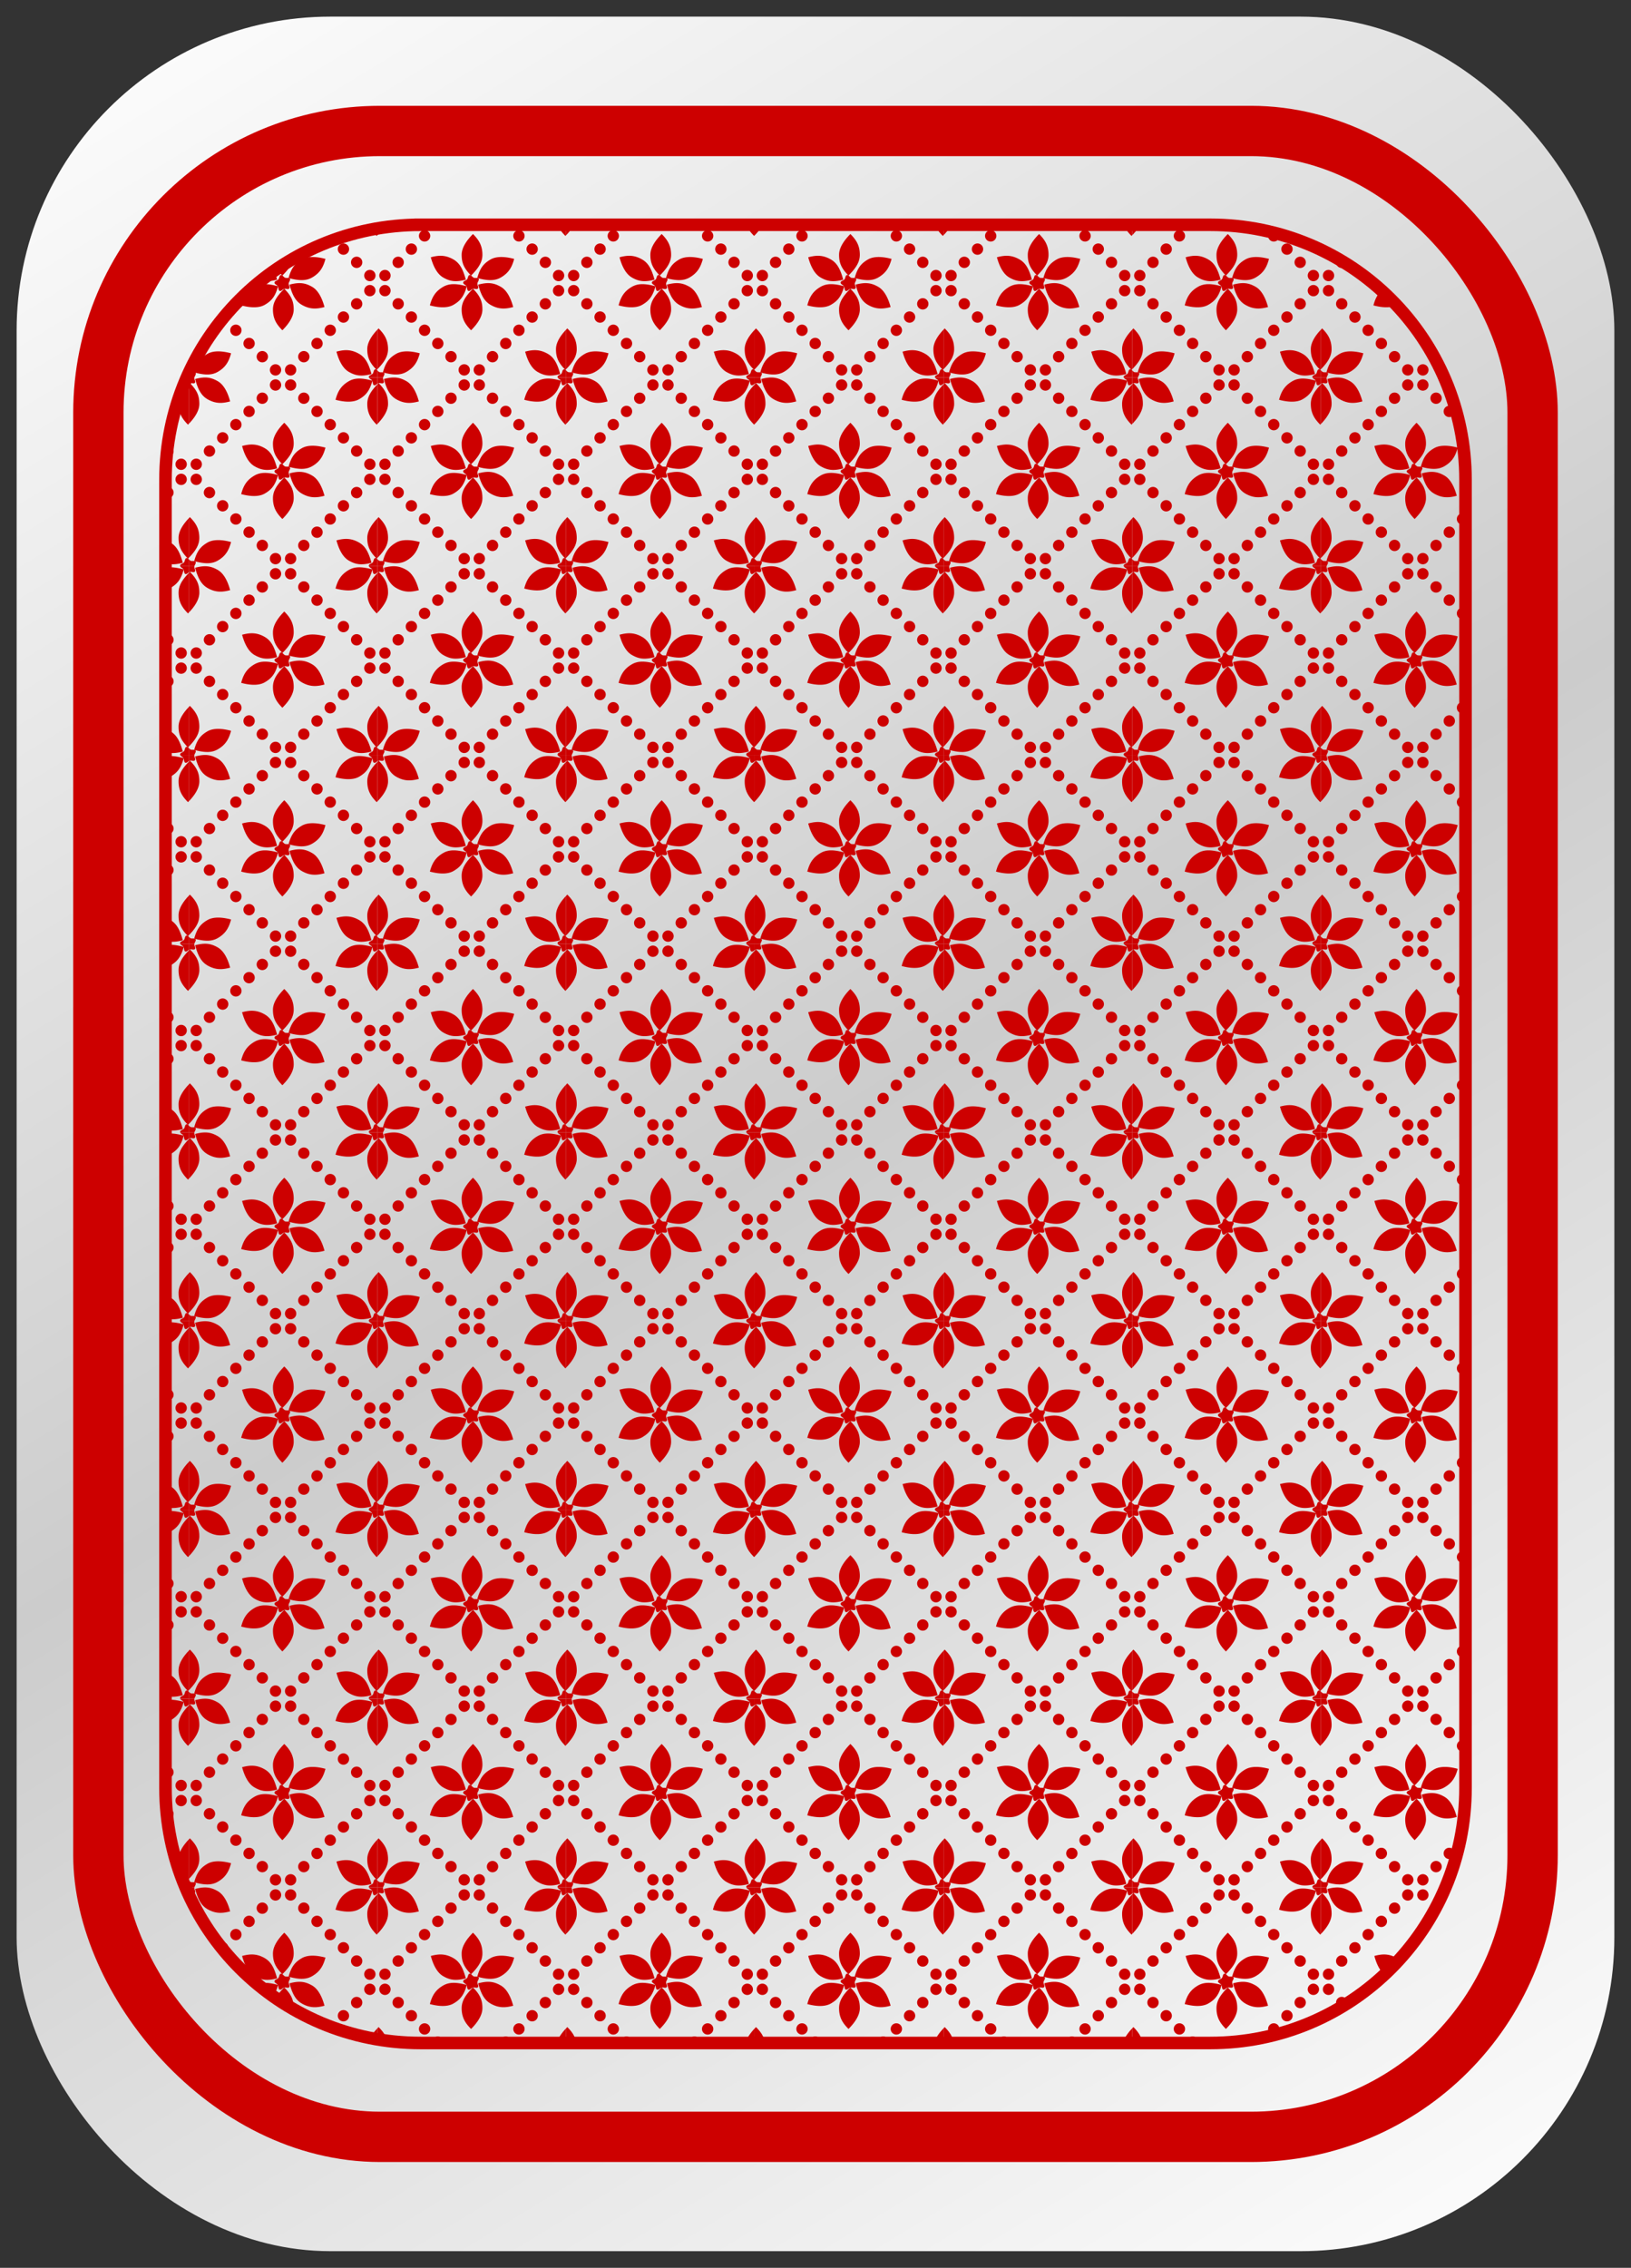 <?xml version="1.0" encoding="UTF-8" standalone="no"?>
<!-- Created with Inkscape (http://www.inkscape.org/) -->

<svg
   width="64.823mm"
   height="90.123mm"
   viewBox="0 0 64.823 90.123"
   version="1.1"
   id="svg1"
   xml:space="preserve"
   inkscape:version="1.3 (0e150ed6c4, 2023-07-21)"
   sodipodi:docname="Carta Verso.svg"
   inkscape:export-filename="Carta Verso.png"
   inkscape:export-xdpi="600"
   inkscape:export-ydpi="600"
   xmlns:inkscape="http://www.inkscape.org/namespaces/inkscape"
   xmlns:sodipodi="http://sodipodi.sourceforge.net/DTD/sodipodi-0.dtd"
   xmlns:xlink="http://www.w3.org/1999/xlink"
   xmlns="http://www.w3.org/2000/svg"
   xmlns:svg="http://www.w3.org/2000/svg"><rect x="0" y="0" width="64.823" height="90.123" fill="#333333" stroke="none"/><sodipodi:namedview
     id="namedview1"
     pagecolor="#ffffff"
     bordercolor="#000000"
     borderopacity="0.25"
     inkscape:showpageshadow="2"
     inkscape:pageopacity="0.0"
     inkscape:pagecheckerboard="0"
     inkscape:deskcolor="#d1d1d1"
     inkscape:document-units="mm"
     inkscape:zoom="1.3843855"
     inkscape:cx="60.31557"
     inkscape:cy="213.45211"
     inkscape:window-width="1920"
     inkscape:window-height="991"
     inkscape:window-x="-9"
     inkscape:window-y="-9"
     inkscape:window-maximized="1"
     inkscape:current-layer="g44" /><defs
     id="defs1"><linearGradient
       id="linearGradient1"
       inkscape:collect="always"><stop
         style="stop-color:#ffffff;stop-opacity:1;"
         offset="0"
         id="stop3" /><stop
         style="stop-color:#cccccc;stop-opacity:1;"
         offset="0.5"
         id="stop1" /><stop
         style="stop-color:#ffffff;stop-opacity:1;"
         offset="1"
         id="stop2" /></linearGradient><linearGradient
       inkscape:collect="always"
       xlink:href="#linearGradient1"
       id="linearGradient2"
       x1="53.514"
       y1="79.506"
       x2="163.981"
       y2="246.544"
       gradientUnits="userSpaceOnUse"
       gradientTransform="matrix(0.575,0,0,0.532,42.489,61.834)" /><clipPath
       clipPathUnits="userSpaceOnUse"
       id="clipPath522"><path
         id="path522"
         style="display:inline;fill:none;fill-opacity:1;stroke:none;stroke-width:1.813;stroke-dasharray:none"
         inkscape:label="CUT"
         d="m 89.31,112.372 h 31.381 c 5.62,0 10.144,4.524 10.144,10.144 v 51.967 c 0,5.62 -4.524,10.144 -10.144,10.144 H 89.31 c -5.62,0 -10.144,-4.524 -10.144,-10.144 v -51.967 c 0,-5.62 4.524,-10.144 10.144,-10.144 z"
         clip-path="none" /></clipPath></defs><g
     inkscape:label="Layer 1"
     inkscape:groupmode="layer"
     id="layer1"
     transform="translate(-72.589,-103.439)"><g
       id="g44"
       inkscape:label="Carta"><rect
         style="fill:url(#linearGradient2);stroke:none;stroke-width:1.323;stroke-dasharray:none;stroke-opacity:1"
         id="rect1"
         width="63.5"
         height="88.8"
         x="73.25"
         y="104.1"
         ry="12.467"
         rx="12.467"
         inkscape:label="Card" /><rect
         style="display:inline;fill:none;fill-opacity:1;stroke:#cd0000;stroke-width:2;stroke-linecap:butt;stroke-dasharray:none;stroke-dashoffset:0;stroke-opacity:1"
         id="rect5"
         width="57.002"
         height="79.713"
         x="76.499"
         y="108.644"
         ry="11.191"
         rx="11.191"
         inkscape:label="Outer Border" /><g
         id="g414"
         clip-path="url(#clipPath522)"
         inkscape:label="Pattern"><path
           id="path3"
           style="opacity:1;fill-opacity:1;stroke-width:0.075;stroke:none;stroke-opacity:1;fill:#cd0000"
           inkscape:transform-center-x="-0.022809513"
           inkscape:transform-center-y="0.17213445"
           d="m 79.751,103.439 c 0.018,0.049 0.1,0.075 0.13,0.124 l 1.5e-4,1.4e-4 c 0.003,8.5e-4 0.006,0.001 0.009,0.002 -0.001,0.004 -0.002,0.007 -0.003,0.011 0.025,0.058 0.011,0.148 0.067,0.171 0.046,0.018 0.089,-0.028 0.134,-0.059 v -0.249 z m 0.136,0.137 c -0.002,-0.005 -0.004,-0.009 -0.006,-0.013 -0.405,-0.107 -0.685,-0.117 -0.93,0.025 -0.325,0.188 -0.445,0.43 -0.527,0.737 0.307,0.082 0.68,0.127 0.94,-0.023 0.257,-0.149 0.414,-0.325 0.524,-0.726 z m 0.201,0.138 c -0.267,0.277 -0.402,0.505 -0.402,0.775 0,0.375 0.15,0.6 0.375,0.825 0.009,-0.009 0.018,-0.019 0.027,-0.028 z m 0,5.325 c -0.208,0.219 -0.402,0.496 -0.402,0.775 0,0.297 0.074,0.52 0.366,0.815 0.004,0.002 0.007,0.005 0.011,0.007 0.009,-0.009 0.017,-0.017 0.025,-0.026 z m -0.025,1.598 c -6.75e-4,6.7e-4 -0.001,0.001 -0.002,0.002 -0.003,-0.003 -0.006,-0.006 -0.009,-0.01 -0.017,-0.011 -0.034,-0.017 -0.053,-0.013 -0.064,0.016 -0.056,0.122 -0.098,0.172 -0.042,0.05 -0.148,0.061 -0.153,0.127 -6e-4,0.008 7.95e-4,0.016 0.003,0.023 h 0.338 v -0.279 c -0.008,-0.008 -0.017,-0.016 -0.025,-0.023 z m -1.212,-0.783 c -0.128,-5.6e-4 -0.255,0.023 -0.39,0.059 0.082,0.307 0.23,0.652 0.49,0.802 0.26,0.15 0.492,0.198 0.902,0.088 -0.11,-0.41 -0.242,-0.659 -0.489,-0.802 -0.183,-0.105 -0.348,-0.146 -0.512,-0.147 z m -6.215,-0.865 c -0.016,0.016 -0.032,0.033 -0.048,0.05 v 1.572 c 0.281,-0.287 0.423,-0.52 0.423,-0.797 0,-0.375 -0.15,-0.6 -0.375,-0.825 z m 1.15,0.913 c -0.164,-0.003 -0.322,0.023 -0.452,0.098 -0.259,0.15 -0.416,0.327 -0.526,0.734 0.014,0.002 0.026,0.005 0.036,0.013 0.389,0.1 0.662,0.107 0.902,-0.032 0.325,-0.188 0.445,-0.43 0.527,-0.737 -0.154,-0.041 -0.324,-0.073 -0.488,-0.076 z m -0.941,0.845 c -0.013,-0.003 -0.024,-0.006 -0.037,-0.009 3e-4,-10e-4 5.78e-4,-0.002 8.79e-4,-0.003 -0.044,-0.007 -0.101,0.005 -0.142,-0.011 -0.029,-0.012 -0.053,-0.04 -0.078,-0.064 v 0.279 h 0.226 c 0.015,-0.06 0.078,-0.125 0.046,-0.175 -0.004,-0.007 -0.01,-0.012 -0.016,-0.017 z m -0.256,-7.308 v 0.249 c 0.015,-0.01 0.03,-0.019 0.046,-0.023 6.37e-4,-6.3e-4 0.001,-0.001 0.002,-0.002 4.8e-4,4.8e-4 8.4e-4,9.9e-4 0.001,0.001 0.063,-0.014 0.154,0.037 0.195,-0.012 0.042,-0.05 -0.026,-0.132 -0.022,-0.197 3.98e-4,-0.006 0.002,-0.011 0.003,-0.017 z m 0.049,0.226 c -8.92e-4,2e-4 -0.002,8e-5 -0.003,3e-4 -1.05e-4,2e-5 -1.87e-4,1.2e-4 -2.92e-4,1.5e-4 -0.016,0.016 -0.031,0.032 -0.046,0.048 v 1.572 c 0.216,-0.222 0.423,-0.509 0.423,-0.797 0,-0.3 -0.075,-0.524 -0.374,-0.824 z m 0.604,-0.225 c -0.115,-1.8e-4 -0.243,0.019 -0.397,0.06 0.11,0.41 0.242,0.659 0.489,0.802 0.325,0.188 0.595,0.17 0.902,0.088 -0.082,-0.307 -0.23,-0.652 -0.49,-0.802 -0.162,-0.094 -0.314,-0.147 -0.505,-0.148 z m 3.341,3.963 c -0.042,0.05 -0.134,-0.003 -0.198,0.013 -0.064,0.016 -0.12,0.106 -0.181,0.082 -0.061,-0.025 -0.038,-0.129 -0.073,-0.184 -0.035,-0.056 -0.138,-0.082 -0.133,-0.147 0.005,-0.065 0.111,-0.076 0.153,-0.127 0.042,-0.05 0.035,-0.156 0.098,-0.172 0.064,-0.016 0.107,0.082 0.168,0.106 0.061,0.025 0.16,-0.015 0.194,0.04 0.035,0.056 -0.045,0.127 -0.049,0.192 -0.005,0.065 0.064,0.147 0.022,0.197 z m 0.501,0.649 c 0.325,0.188 0.595,0.17 0.902,0.088 -0.082,-0.307 -0.23,-0.652 -0.489,-0.802 -0.26,-0.15 -0.492,-0.198 -0.902,-0.088 0.11,0.41 0.242,0.659 0.489,0.802 z m -1.471,-1.802 c -0.325,-0.188 -0.595,-0.17 -0.902,-0.088 0.082,0.307 0.23,0.652 0.489,0.802 0.26,0.15 0.492,0.198 0.902,0.088 -0.11,-0.41 -0.242,-0.659 -0.489,-0.802 z m 1.884,0.714 c 0.325,-0.188 0.445,-0.43 0.527,-0.737 -0.307,-0.082 -0.68,-0.127 -0.939,0.023 -0.26,0.15 -0.417,0.327 -0.527,0.737 0.41,0.11 0.692,0.12 0.939,-0.023 z m -2.296,0.373 c -0.325,0.188 -0.445,0.43 -0.527,0.737 0.307,0.082 0.68,0.127 0.939,-0.023 0.26,-0.15 0.417,-0.327 0.527,-0.737 -0.41,-0.11 -0.692,-0.12 -0.939,0.023 z m 1.561,-1.274 c 0,-0.375 -0.15,-0.6 -0.375,-0.825 -0.225,0.225 -0.45,0.525 -0.45,0.825 0,0.3 0.075,0.525 0.375,0.825 0.3,-0.3 0.45,-0.539 0.45,-0.825 z m -0.825,2.175 c 0,0.375 0.15,0.6 0.375,0.825 0.225,-0.225 0.45,-0.525 0.45,-0.825 0,-0.3 -0.075,-0.525 -0.375,-0.825 -0.3,0.3 -0.45,0.539 -0.45,0.825 z m 0.477,2.4 a 0.225,0.225 0 0 0 0.225,0.225 0.225,0.225 0 0 0 0.225,-0.225 0.225,0.225 0 0 0 -0.225,-0.225 0.225,0.225 0 0 0 -0.225,0.225 z m 3.15,-3.15 a 0.225,0.225 0 0 0 0.225,0.225 0.225,0.225 0 0 0 0.225,-0.225 0.225,0.225 0 0 0 -0.225,-0.225 0.225,0.225 0 0 0 -0.225,0.225 z m -0.525,0.525 a 0.225,0.225 0 0 0 0.225,0.225 0.225,0.225 0 0 0 0.225,-0.225 0.225,0.225 0 0 0 -0.225,-0.225 0.225,0.225 0 0 0 -0.225,0.225 z m -0.525,0.525 a 0.225,0.225 0 0 0 0.225,0.225 0.225,0.225 0 0 0 0.225,-0.225 0.225,0.225 0 0 0 -0.225,-0.225 0.225,0.225 0 0 0 -0.225,0.225 z m -0.525,0.525 a 0.225,0.225 0 0 0 0.225,0.225 0.225,0.225 0 0 0 0.225,-0.225 0.225,0.225 0 0 0 -0.225,-0.225 0.225,0.225 0 0 0 -0.225,0.225 z m -0.525,0.525 a 0.225,0.225 0 0 0 0.225,0.225 0.225,0.225 0 0 0 0.225,-0.225 0.225,0.225 0 0 0 -0.225,-0.225 0.225,0.225 0 0 0 -0.225,0.225 z m -0.525,0.525 a 0.225,0.225 0 0 0 0.225,0.225 0.225,0.225 0 0 0 0.225,-0.225 0.225,0.225 0 0 0 -0.225,-0.225 0.225,0.225 0 0 0 -0.225,0.225 z m -4.275,-3.225 a 0.225,0.225 0 0 0 0.225,0.225 0.225,0.225 0 0 0 0.225,-0.225 0.225,0.225 0 0 0 -0.225,-0.225 0.225,0.225 0 0 0 -0.225,0.225 z m 3.15,-3.15 a 0.225,0.225 0 0 0 0.225,0.225 0.225,0.225 0 0 0 0.225,-0.225 0.225,0.225 0 0 0 -0.225,-0.225 0.225,0.225 0 0 0 -0.225,0.225 z m -0.525,0.525 a 0.225,0.225 0 0 0 0.225,0.225 0.225,0.225 0 0 0 0.225,-0.225 0.225,0.225 0 0 0 -0.225,-0.225 0.225,0.225 0 0 0 -0.225,0.225 z m -0.525,0.525 a 0.225,0.225 0 0 0 0.225,0.225 0.225,0.225 0 0 0 0.225,-0.225 0.225,0.225 0 0 0 -0.225,-0.225 0.225,0.225 0 0 0 -0.225,0.225 z m -0.525,0.525 a 0.225,0.225 0 0 0 0.225,0.225 0.225,0.225 0 0 0 0.225,-0.225 0.225,0.225 0 0 0 -0.225,-0.225 0.225,0.225 0 0 0 -0.225,0.225 z m -0.525,0.525 a 0.225,0.225 0 0 0 0.225,0.225 0.225,0.225 0 0 0 0.225,-0.225 0.225,0.225 0 0 0 -0.225,-0.225 0.225,0.225 0 0 0 -0.225,0.225 z m -0.525,0.525 a 0.225,0.225 0 0 0 0.225,0.225 0.225,0.225 0 0 0 0.225,-0.225 0.225,0.225 0 0 0 -0.225,-0.225 0.225,0.225 0 0 0 -0.225,0.225 z m 6.825,0.525 a 0.225,0.225 0 0 1 -0.225,0.225 0.225,0.225 0 0 1 -0.225,-0.225 0.225,0.225 0 0 1 0.225,-0.225 0.225,0.225 0 0 1 0.225,0.225 z m -3.15,-3.15 a 0.225,0.225 0 0 1 -0.225,0.225 0.225,0.225 0 0 1 -0.225,-0.225 0.225,0.225 0 0 1 0.225,-0.225 0.225,0.225 0 0 1 0.225,0.225 z m 0.525,0.525 a 0.225,0.225 0 0 1 -0.225,0.225 0.225,0.225 0 0 1 -0.225,-0.225 0.225,0.225 0 0 1 0.225,-0.225 0.225,0.225 0 0 1 0.225,0.225 z m 0.525,0.525 a 0.225,0.225 0 0 1 -0.225,0.225 0.225,0.225 0 0 1 -0.225,-0.225 0.225,0.225 0 0 1 0.225,-0.225 0.225,0.225 0 0 1 0.225,0.225 z m 0.525,0.525 a 0.225,0.225 0 0 1 -0.225,0.225 0.225,0.225 0 0 1 -0.225,-0.225 0.225,0.225 0 0 1 0.225,-0.225 0.225,0.225 0 0 1 0.225,0.225 z m 0.525,0.525 a 0.225,0.225 0 0 1 -0.225,0.225 0.225,0.225 0 0 1 -0.225,-0.225 0.225,0.225 0 0 1 0.225,-0.225 0.225,0.225 0 0 1 0.225,0.225 z m 0.525,0.525 a 0.225,0.225 0 0 1 -0.225,0.225 0.225,0.225 0 0 1 -0.225,-0.225 0.225,0.225 0 0 1 0.225,-0.225 0.225,0.225 0 0 1 0.225,0.225 z m -3.225,4.275 a 0.225,0.225 0 0 1 -0.225,0.225 0.225,0.225 0 0 1 -0.225,-0.225 0.225,0.225 0 0 1 0.225,-0.225 0.225,0.225 0 0 1 0.225,0.225 z m -3.15,-3.15 a 0.225,0.225 0 0 1 -0.225,0.225 0.225,0.225 0 0 1 -0.225,-0.225 0.225,0.225 0 0 1 0.225,-0.225 0.225,0.225 0 0 1 0.225,0.225 z m 0.525,0.525 a 0.225,0.225 0 0 1 -0.225,0.225 0.225,0.225 0 0 1 -0.225,-0.225 0.225,0.225 0 0 1 0.225,-0.225 0.225,0.225 0 0 1 0.225,0.225 z m 0.525,0.525 a 0.225,0.225 0 0 1 -0.225,0.225 0.225,0.225 0 0 1 -0.225,-0.225 0.225,0.225 0 0 1 0.225,-0.225 0.225,0.225 0 0 1 0.225,0.225 z m 0.525,0.525 a 0.225,0.225 0 0 1 -0.225,0.225 0.225,0.225 0 0 1 -0.225,-0.225 0.225,0.225 0 0 1 0.225,-0.225 0.225,0.225 0 0 1 0.225,0.225 z m 0.525,0.525 a 0.225,0.225 0 0 1 -0.225,0.225 0.225,0.225 0 0 1 -0.225,-0.225 0.225,0.225 0 0 1 0.225,-0.225 0.225,0.225 0 0 1 0.225,0.225 z m 0.525,0.525 a 0.225,0.225 0 0 1 -0.225,0.225 0.225,0.225 0 0 1 -0.225,-0.225 0.225,0.225 0 0 1 0.225,-0.225 0.225,0.225 0 0 1 0.225,0.225 z"
           inkscape:tile-cx="3.7272236"
           inkscape:tile-cy="3.5775956"
           inkscape:tile-w="7.5000801"
           inkscape:tile-h="7.5005601"
           inkscape:tile-x0="-7.0000001e-06"
           inkscape:tile-y0="-0.00055000001" /><use
           x="0"
           y="0"
           inkscape:tiled-clone-of="#path3"
           xlink:href="#path3"
           id="use307"
           inkscape:transform-center-x="-2.7638718"
           inkscape:transform-center-y="2.8031578" /><use
           x="0"
           y="0"
           inkscape:tiled-clone-of="#path3"
           xlink:href="#path3"
           transform="translate(0,7.501)"
           id="use308"
           inkscape:transform-center-x="-2.7638718"
           inkscape:transform-center-y="8.3191948" /><use
           x="0"
           y="0"
           inkscape:tiled-clone-of="#path3"
           xlink:href="#path3"
           transform="translate(0,15.001)"
           id="use309"
           inkscape:transform-center-x="-2.7638718"
           inkscape:transform-center-y="13.835231" /><use
           x="0"
           y="0"
           inkscape:tiled-clone-of="#path3"
           xlink:href="#path3"
           transform="translate(0,22.502)"
           id="use310"
           inkscape:transform-center-x="-2.7638718"
           inkscape:transform-center-y="19.351268" /><use
           x="0"
           y="0"
           inkscape:tiled-clone-of="#path3"
           xlink:href="#path3"
           transform="translate(0,30.002)"
           id="use311"
           inkscape:transform-center-x="-2.7638718"
           inkscape:transform-center-y="24.867306" /><use
           x="0"
           y="0"
           inkscape:tiled-clone-of="#path3"
           xlink:href="#path3"
           transform="translate(0,37.503)"
           id="use312"
           inkscape:transform-center-x="-2.7638718"
           inkscape:transform-center-y="30.383343" /><use
           x="0"
           y="0"
           inkscape:tiled-clone-of="#path3"
           xlink:href="#path3"
           transform="translate(0,45.003)"
           id="use313"
           inkscape:transform-center-x="-2.7638718"
           inkscape:transform-center-y="35.89938" /><use
           x="0"
           y="0"
           inkscape:tiled-clone-of="#path3"
           xlink:href="#path3"
           transform="translate(0,52.504)"
           id="use314"
           inkscape:transform-center-x="-2.7638718"
           inkscape:transform-center-y="41.415417" /><use
           x="0"
           y="0"
           inkscape:tiled-clone-of="#path3"
           xlink:href="#path3"
           transform="translate(0,60.004)"
           id="use315"
           inkscape:transform-center-x="-2.7638718"
           inkscape:transform-center-y="46.931453" /><use
           x="0"
           y="0"
           inkscape:tiled-clone-of="#path3"
           xlink:href="#path3"
           transform="translate(0,67.505)"
           id="use316"
           inkscape:transform-center-x="-2.7638718"
           inkscape:transform-center-y="52.44749" /><use
           x="0"
           y="0"
           inkscape:tiled-clone-of="#path3"
           xlink:href="#path3"
           transform="translate(0,75.006)"
           id="use317"
           inkscape:transform-center-x="-2.7638718"
           inkscape:transform-center-y="57.963527" /><use
           x="0"
           y="0"
           inkscape:tiled-clone-of="#path3"
           xlink:href="#path3"
           transform="translate(0,82.506)"
           id="use318"
           inkscape:transform-center-x="-2.7638718"
           inkscape:transform-center-y="63.479565" /><use
           x="0"
           y="0"
           inkscape:tiled-clone-of="#path3"
           xlink:href="#path3"
           transform="translate(7.5)"
           id="use319"
           inkscape:transform-center-x="-8.2795557"
           inkscape:transform-center-y="2.8031578" /><use
           x="0"
           y="0"
           inkscape:tiled-clone-of="#path3"
           xlink:href="#path3"
           transform="translate(7.5,7.501)"
           id="use320"
           inkscape:transform-center-x="-8.2795557"
           inkscape:transform-center-y="8.3191948" /><use
           x="0"
           y="0"
           inkscape:tiled-clone-of="#path3"
           xlink:href="#path3"
           transform="translate(7.5,15.001)"
           id="use321"
           inkscape:transform-center-x="-8.2795557"
           inkscape:transform-center-y="13.835231" /><use
           x="0"
           y="0"
           inkscape:tiled-clone-of="#path3"
           xlink:href="#path3"
           transform="translate(7.5,22.502)"
           id="use322"
           inkscape:transform-center-x="-8.2795557"
           inkscape:transform-center-y="19.351268" /><use
           x="0"
           y="0"
           inkscape:tiled-clone-of="#path3"
           xlink:href="#path3"
           transform="translate(7.5,30.002)"
           id="use323"
           inkscape:transform-center-x="-8.2795557"
           inkscape:transform-center-y="24.867306" /><use
           x="0"
           y="0"
           inkscape:tiled-clone-of="#path3"
           xlink:href="#path3"
           transform="translate(7.5,37.503)"
           id="use324"
           inkscape:transform-center-x="-8.2795557"
           inkscape:transform-center-y="30.383343" /><use
           x="0"
           y="0"
           inkscape:tiled-clone-of="#path3"
           xlink:href="#path3"
           transform="translate(7.5,45.003)"
           id="use325"
           inkscape:transform-center-x="-8.2795557"
           inkscape:transform-center-y="35.89938" /><use
           x="0"
           y="0"
           inkscape:tiled-clone-of="#path3"
           xlink:href="#path3"
           transform="translate(7.5,52.504)"
           id="use326"
           inkscape:transform-center-x="-8.2795557"
           inkscape:transform-center-y="41.415417" /><use
           x="0"
           y="0"
           inkscape:tiled-clone-of="#path3"
           xlink:href="#path3"
           transform="translate(7.5,60.004)"
           id="use327"
           inkscape:transform-center-x="-8.2795557"
           inkscape:transform-center-y="46.931453" /><use
           x="0"
           y="0"
           inkscape:tiled-clone-of="#path3"
           xlink:href="#path3"
           transform="translate(7.5,67.505)"
           id="use328"
           inkscape:transform-center-x="-8.2795557"
           inkscape:transform-center-y="52.44749" /><use
           x="0"
           y="0"
           inkscape:tiled-clone-of="#path3"
           xlink:href="#path3"
           transform="translate(7.5,75.006)"
           id="use329"
           inkscape:transform-center-x="-8.2795557"
           inkscape:transform-center-y="57.963527" /><use
           x="0"
           y="0"
           inkscape:tiled-clone-of="#path3"
           xlink:href="#path3"
           transform="translate(7.5,82.506)"
           id="use330"
           inkscape:transform-center-x="-8.2795557"
           inkscape:transform-center-y="63.479565" /><use
           x="0"
           y="0"
           inkscape:tiled-clone-of="#path3"
           xlink:href="#path3"
           transform="translate(15)"
           id="use331"
           inkscape:transform-center-x="-13.795239"
           inkscape:transform-center-y="2.8031578" /><use
           x="0"
           y="0"
           inkscape:tiled-clone-of="#path3"
           xlink:href="#path3"
           transform="translate(15,7.501)"
           id="use332"
           inkscape:transform-center-x="-13.795239"
           inkscape:transform-center-y="8.3191948" /><use
           x="0"
           y="0"
           inkscape:tiled-clone-of="#path3"
           xlink:href="#path3"
           transform="translate(15,15.001)"
           id="use333"
           inkscape:transform-center-x="-13.795239"
           inkscape:transform-center-y="13.835231" /><use
           x="0"
           y="0"
           inkscape:tiled-clone-of="#path3"
           xlink:href="#path3"
           transform="translate(15,22.502)"
           id="use334"
           inkscape:transform-center-x="-13.795239"
           inkscape:transform-center-y="19.351268" /><use
           x="0"
           y="0"
           inkscape:tiled-clone-of="#path3"
           xlink:href="#path3"
           transform="translate(15,30.002)"
           id="use335"
           inkscape:transform-center-x="-13.795239"
           inkscape:transform-center-y="24.867306" /><use
           x="0"
           y="0"
           inkscape:tiled-clone-of="#path3"
           xlink:href="#path3"
           transform="translate(15,37.503)"
           id="use336"
           inkscape:transform-center-x="-13.795239"
           inkscape:transform-center-y="30.383343" /><use
           x="0"
           y="0"
           inkscape:tiled-clone-of="#path3"
           xlink:href="#path3"
           transform="translate(15,45.003)"
           id="use337"
           inkscape:transform-center-x="-13.795239"
           inkscape:transform-center-y="35.89938" /><use
           x="0"
           y="0"
           inkscape:tiled-clone-of="#path3"
           xlink:href="#path3"
           transform="translate(15,52.504)"
           id="use338"
           inkscape:transform-center-x="-13.795239"
           inkscape:transform-center-y="41.415417" /><use
           x="0"
           y="0"
           inkscape:tiled-clone-of="#path3"
           xlink:href="#path3"
           transform="translate(15,60.004)"
           id="use339"
           inkscape:transform-center-x="-13.795239"
           inkscape:transform-center-y="46.931453" /><use
           x="0"
           y="0"
           inkscape:tiled-clone-of="#path3"
           xlink:href="#path3"
           transform="translate(15,67.505)"
           id="use340"
           inkscape:transform-center-x="-13.795239"
           inkscape:transform-center-y="52.44749" /><use
           x="0"
           y="0"
           inkscape:tiled-clone-of="#path3"
           xlink:href="#path3"
           transform="translate(15,75.006)"
           id="use341"
           inkscape:transform-center-x="-13.795239"
           inkscape:transform-center-y="57.963527" /><use
           x="0"
           y="0"
           inkscape:tiled-clone-of="#path3"
           xlink:href="#path3"
           transform="translate(15,82.506)"
           id="use342"
           inkscape:transform-center-x="-13.795239"
           inkscape:transform-center-y="63.479565" /><use
           x="0"
           y="0"
           inkscape:tiled-clone-of="#path3"
           xlink:href="#path3"
           transform="translate(22.5)"
           id="use343"
           inkscape:transform-center-x="-19.310923"
           inkscape:transform-center-y="2.8031578" /><use
           x="0"
           y="0"
           inkscape:tiled-clone-of="#path3"
           xlink:href="#path3"
           transform="translate(22.5,7.501)"
           id="use344"
           inkscape:transform-center-x="-19.310923"
           inkscape:transform-center-y="8.3191948" /><use
           x="0"
           y="0"
           inkscape:tiled-clone-of="#path3"
           xlink:href="#path3"
           transform="translate(22.5,15.001)"
           id="use345"
           inkscape:transform-center-x="-19.310923"
           inkscape:transform-center-y="13.835231" /><use
           x="0"
           y="0"
           inkscape:tiled-clone-of="#path3"
           xlink:href="#path3"
           transform="translate(22.5,22.502)"
           id="use346"
           inkscape:transform-center-x="-19.310923"
           inkscape:transform-center-y="19.351268" /><use
           x="0"
           y="0"
           inkscape:tiled-clone-of="#path3"
           xlink:href="#path3"
           transform="translate(22.5,30.002)"
           id="use347"
           inkscape:transform-center-x="-19.310923"
           inkscape:transform-center-y="24.867306" /><use
           x="0"
           y="0"
           inkscape:tiled-clone-of="#path3"
           xlink:href="#path3"
           transform="translate(22.5,37.503)"
           id="use348"
           inkscape:transform-center-x="-19.310923"
           inkscape:transform-center-y="30.383343" /><use
           x="0"
           y="0"
           inkscape:tiled-clone-of="#path3"
           xlink:href="#path3"
           transform="translate(22.5,45.003)"
           id="use349"
           inkscape:transform-center-x="-19.310923"
           inkscape:transform-center-y="35.89938" /><use
           x="0"
           y="0"
           inkscape:tiled-clone-of="#path3"
           xlink:href="#path3"
           transform="translate(22.5,52.504)"
           id="use350"
           inkscape:transform-center-x="-19.310923"
           inkscape:transform-center-y="41.415417" /><use
           x="0"
           y="0"
           inkscape:tiled-clone-of="#path3"
           xlink:href="#path3"
           transform="translate(22.5,60.004)"
           id="use351"
           inkscape:transform-center-x="-19.310923"
           inkscape:transform-center-y="46.931453" /><use
           x="0"
           y="0"
           inkscape:tiled-clone-of="#path3"
           xlink:href="#path3"
           transform="translate(22.5,67.505)"
           id="use352"
           inkscape:transform-center-x="-19.310923"
           inkscape:transform-center-y="52.44749" /><use
           x="0"
           y="0"
           inkscape:tiled-clone-of="#path3"
           xlink:href="#path3"
           transform="translate(22.5,75.006)"
           id="use353"
           inkscape:transform-center-x="-19.310923"
           inkscape:transform-center-y="57.963527" /><use
           x="0"
           y="0"
           inkscape:tiled-clone-of="#path3"
           xlink:href="#path3"
           transform="translate(22.5,82.506)"
           id="use354"
           inkscape:transform-center-x="-19.310923"
           inkscape:transform-center-y="63.479565" /><use
           x="0"
           y="0"
           inkscape:tiled-clone-of="#path3"
           xlink:href="#path3"
           transform="translate(30)"
           id="use355"
           inkscape:transform-center-x="-24.826608"
           inkscape:transform-center-y="2.8031578" /><use
           x="0"
           y="0"
           inkscape:tiled-clone-of="#path3"
           xlink:href="#path3"
           transform="translate(30,7.501)"
           id="use356"
           inkscape:transform-center-x="-24.826608"
           inkscape:transform-center-y="8.3191948" /><use
           x="0"
           y="0"
           inkscape:tiled-clone-of="#path3"
           xlink:href="#path3"
           transform="translate(30,15.001)"
           id="use357"
           inkscape:transform-center-x="-24.826608"
           inkscape:transform-center-y="13.835231" /><use
           x="0"
           y="0"
           inkscape:tiled-clone-of="#path3"
           xlink:href="#path3"
           transform="translate(30,22.502)"
           id="use358"
           inkscape:transform-center-x="-24.826608"
           inkscape:transform-center-y="19.351268" /><use
           x="0"
           y="0"
           inkscape:tiled-clone-of="#path3"
           xlink:href="#path3"
           transform="translate(30,30.002)"
           id="use359"
           inkscape:transform-center-x="-24.826608"
           inkscape:transform-center-y="24.867306" /><use
           x="0"
           y="0"
           inkscape:tiled-clone-of="#path3"
           xlink:href="#path3"
           transform="translate(30,37.503)"
           id="use360"
           inkscape:transform-center-x="-24.826608"
           inkscape:transform-center-y="30.383343" /><use
           x="0"
           y="0"
           inkscape:tiled-clone-of="#path3"
           xlink:href="#path3"
           transform="translate(30,45.003)"
           id="use361"
           inkscape:transform-center-x="-24.826608"
           inkscape:transform-center-y="35.89938" /><use
           x="0"
           y="0"
           inkscape:tiled-clone-of="#path3"
           xlink:href="#path3"
           transform="translate(30,52.504)"
           id="use362"
           inkscape:transform-center-x="-24.826608"
           inkscape:transform-center-y="41.415417" /><use
           x="0"
           y="0"
           inkscape:tiled-clone-of="#path3"
           xlink:href="#path3"
           transform="translate(30,60.004)"
           id="use363"
           inkscape:transform-center-x="-24.826608"
           inkscape:transform-center-y="46.931453" /><use
           x="0"
           y="0"
           inkscape:tiled-clone-of="#path3"
           xlink:href="#path3"
           transform="translate(30,67.505)"
           id="use364"
           inkscape:transform-center-x="-24.826608"
           inkscape:transform-center-y="52.44749" /><use
           x="0"
           y="0"
           inkscape:tiled-clone-of="#path3"
           xlink:href="#path3"
           transform="translate(30,75.006)"
           id="use365"
           inkscape:transform-center-x="-24.826608"
           inkscape:transform-center-y="57.963527" /><use
           x="0"
           y="0"
           inkscape:tiled-clone-of="#path3"
           xlink:href="#path3"
           transform="translate(30,82.506)"
           id="use366"
           inkscape:transform-center-x="-24.826608"
           inkscape:transform-center-y="63.479565" /><use
           x="0"
           y="0"
           inkscape:tiled-clone-of="#path3"
           xlink:href="#path3"
           transform="translate(37.5)"
           id="use367"
           inkscape:transform-center-x="-30.342292"
           inkscape:transform-center-y="2.8031578" /><use
           x="0"
           y="0"
           inkscape:tiled-clone-of="#path3"
           xlink:href="#path3"
           transform="translate(37.5,7.501)"
           id="use368"
           inkscape:transform-center-x="-30.342292"
           inkscape:transform-center-y="8.3191948" /><use
           x="0"
           y="0"
           inkscape:tiled-clone-of="#path3"
           xlink:href="#path3"
           transform="translate(37.5,15.001)"
           id="use369"
           inkscape:transform-center-x="-30.342292"
           inkscape:transform-center-y="13.835231" /><use
           x="0"
           y="0"
           inkscape:tiled-clone-of="#path3"
           xlink:href="#path3"
           transform="translate(37.5,22.502)"
           id="use370"
           inkscape:transform-center-x="-30.342292"
           inkscape:transform-center-y="19.351268" /><use
           x="0"
           y="0"
           inkscape:tiled-clone-of="#path3"
           xlink:href="#path3"
           transform="translate(37.5,30.002)"
           id="use371"
           inkscape:transform-center-x="-30.342292"
           inkscape:transform-center-y="24.867306" /><use
           x="0"
           y="0"
           inkscape:tiled-clone-of="#path3"
           xlink:href="#path3"
           transform="translate(37.5,37.503)"
           id="use372"
           inkscape:transform-center-x="-30.342292"
           inkscape:transform-center-y="30.383343" /><use
           x="0"
           y="0"
           inkscape:tiled-clone-of="#path3"
           xlink:href="#path3"
           transform="translate(37.5,45.003)"
           id="use373"
           inkscape:transform-center-x="-30.342292"
           inkscape:transform-center-y="35.89938" /><use
           x="0"
           y="0"
           inkscape:tiled-clone-of="#path3"
           xlink:href="#path3"
           transform="translate(37.5,52.504)"
           id="use374"
           inkscape:transform-center-x="-30.342292"
           inkscape:transform-center-y="41.415417" /><use
           x="0"
           y="0"
           inkscape:tiled-clone-of="#path3"
           xlink:href="#path3"
           transform="translate(37.5,60.004)"
           id="use375"
           inkscape:transform-center-x="-30.342292"
           inkscape:transform-center-y="46.931453" /><use
           x="0"
           y="0"
           inkscape:tiled-clone-of="#path3"
           xlink:href="#path3"
           transform="translate(37.5,67.505)"
           id="use376"
           inkscape:transform-center-x="-30.342292"
           inkscape:transform-center-y="52.44749" /><use
           x="0"
           y="0"
           inkscape:tiled-clone-of="#path3"
           xlink:href="#path3"
           transform="translate(37.5,75.006)"
           id="use377"
           inkscape:transform-center-x="-30.342292"
           inkscape:transform-center-y="57.963527" /><use
           x="0"
           y="0"
           inkscape:tiled-clone-of="#path3"
           xlink:href="#path3"
           transform="translate(37.5,82.506)"
           id="use378"
           inkscape:transform-center-x="-30.342292"
           inkscape:transform-center-y="63.479565" /><use
           x="0"
           y="0"
           inkscape:tiled-clone-of="#path3"
           xlink:href="#path3"
           transform="translate(45)"
           id="use379"
           inkscape:transform-center-x="-35.857976"
           inkscape:transform-center-y="2.8031578" /><use
           x="0"
           y="0"
           inkscape:tiled-clone-of="#path3"
           xlink:href="#path3"
           transform="translate(45,7.501)"
           id="use380"
           inkscape:transform-center-x="-35.857976"
           inkscape:transform-center-y="8.3191948" /><use
           x="0"
           y="0"
           inkscape:tiled-clone-of="#path3"
           xlink:href="#path3"
           transform="translate(45,15.001)"
           id="use381"
           inkscape:transform-center-x="-35.857976"
           inkscape:transform-center-y="13.835231" /><use
           x="0"
           y="0"
           inkscape:tiled-clone-of="#path3"
           xlink:href="#path3"
           transform="translate(45,22.502)"
           id="use382"
           inkscape:transform-center-x="-35.857976"
           inkscape:transform-center-y="19.351268" /><use
           x="0"
           y="0"
           inkscape:tiled-clone-of="#path3"
           xlink:href="#path3"
           transform="translate(45,30.002)"
           id="use383"
           inkscape:transform-center-x="-35.857976"
           inkscape:transform-center-y="24.867306" /><use
           x="0"
           y="0"
           inkscape:tiled-clone-of="#path3"
           xlink:href="#path3"
           transform="translate(45,37.503)"
           id="use384"
           inkscape:transform-center-x="-35.857976"
           inkscape:transform-center-y="30.383343" /><use
           x="0"
           y="0"
           inkscape:tiled-clone-of="#path3"
           xlink:href="#path3"
           transform="translate(45,45.003)"
           id="use385"
           inkscape:transform-center-x="-35.857976"
           inkscape:transform-center-y="35.89938" /><use
           x="0"
           y="0"
           inkscape:tiled-clone-of="#path3"
           xlink:href="#path3"
           transform="translate(45,52.504)"
           id="use386"
           inkscape:transform-center-x="-35.857976"
           inkscape:transform-center-y="41.415417" /><use
           x="0"
           y="0"
           inkscape:tiled-clone-of="#path3"
           xlink:href="#path3"
           transform="translate(45,60.004)"
           id="use387"
           inkscape:transform-center-x="-35.857976"
           inkscape:transform-center-y="46.931453" /><use
           x="0"
           y="0"
           inkscape:tiled-clone-of="#path3"
           xlink:href="#path3"
           transform="translate(45,67.505)"
           id="use388"
           inkscape:transform-center-x="-35.857976"
           inkscape:transform-center-y="52.44749" /><use
           x="0"
           y="0"
           inkscape:tiled-clone-of="#path3"
           xlink:href="#path3"
           transform="translate(45,75.006)"
           id="use389"
           inkscape:transform-center-x="-35.857976"
           inkscape:transform-center-y="57.963527" /><use
           x="0"
           y="0"
           inkscape:tiled-clone-of="#path3"
           xlink:href="#path3"
           transform="translate(45,82.506)"
           id="use390"
           inkscape:transform-center-x="-35.857976"
           inkscape:transform-center-y="63.479565" /><use
           x="0"
           y="0"
           inkscape:tiled-clone-of="#path3"
           xlink:href="#path3"
           transform="translate(52.501)"
           id="use391"
           inkscape:transform-center-x="-41.373659"
           inkscape:transform-center-y="2.8031578" /><use
           x="0"
           y="0"
           inkscape:tiled-clone-of="#path3"
           xlink:href="#path3"
           transform="translate(52.501,7.501)"
           id="use392"
           inkscape:transform-center-x="-41.373659"
           inkscape:transform-center-y="8.3191948" /><use
           x="0"
           y="0"
           inkscape:tiled-clone-of="#path3"
           xlink:href="#path3"
           transform="translate(52.501,15.001)"
           id="use393"
           inkscape:transform-center-x="-41.373659"
           inkscape:transform-center-y="13.835231" /><use
           x="0"
           y="0"
           inkscape:tiled-clone-of="#path3"
           xlink:href="#path3"
           transform="translate(52.501,22.502)"
           id="use394"
           inkscape:transform-center-x="-41.373659"
           inkscape:transform-center-y="19.351268" /><use
           x="0"
           y="0"
           inkscape:tiled-clone-of="#path3"
           xlink:href="#path3"
           transform="translate(52.501,30.002)"
           id="use395"
           inkscape:transform-center-x="-41.373659"
           inkscape:transform-center-y="24.867306" /><use
           x="0"
           y="0"
           inkscape:tiled-clone-of="#path3"
           xlink:href="#path3"
           transform="translate(52.501,37.503)"
           id="use396"
           inkscape:transform-center-x="-41.373659"
           inkscape:transform-center-y="30.383343" /><use
           x="0"
           y="0"
           inkscape:tiled-clone-of="#path3"
           xlink:href="#path3"
           transform="translate(52.501,45.003)"
           id="use397"
           inkscape:transform-center-x="-41.373659"
           inkscape:transform-center-y="35.89938" /><use
           x="0"
           y="0"
           inkscape:tiled-clone-of="#path3"
           xlink:href="#path3"
           transform="translate(52.501,52.504)"
           id="use398"
           inkscape:transform-center-x="-41.373659"
           inkscape:transform-center-y="41.415417" /><use
           x="0"
           y="0"
           inkscape:tiled-clone-of="#path3"
           xlink:href="#path3"
           transform="translate(52.501,60.004)"
           id="use399"
           inkscape:transform-center-x="-41.373659"
           inkscape:transform-center-y="46.931453" /><use
           x="0"
           y="0"
           inkscape:tiled-clone-of="#path3"
           xlink:href="#path3"
           transform="translate(52.501,67.505)"
           id="use400"
           inkscape:transform-center-x="-41.373659"
           inkscape:transform-center-y="52.44749" /><use
           x="0"
           y="0"
           inkscape:tiled-clone-of="#path3"
           xlink:href="#path3"
           transform="translate(52.501,75.006)"
           id="use401"
           inkscape:transform-center-x="-41.373659"
           inkscape:transform-center-y="57.963527" /><use
           x="0"
           y="0"
           inkscape:tiled-clone-of="#path3"
           xlink:href="#path3"
           transform="translate(52.501,82.506)"
           id="use402"
           inkscape:transform-center-x="-41.373659"
           inkscape:transform-center-y="63.479565" /><use
           x="0"
           y="0"
           inkscape:tiled-clone-of="#path3"
           xlink:href="#path3"
           transform="translate(60.001)"
           id="use403"
           inkscape:transform-center-x="-46.889343"
           inkscape:transform-center-y="2.8031578" /><use
           x="0"
           y="0"
           inkscape:tiled-clone-of="#path3"
           xlink:href="#path3"
           transform="translate(60.001,7.501)"
           id="use404"
           inkscape:transform-center-x="-46.889343"
           inkscape:transform-center-y="8.3191948" /><use
           x="0"
           y="0"
           inkscape:tiled-clone-of="#path3"
           xlink:href="#path3"
           transform="translate(60.001,15.001)"
           id="use405"
           inkscape:transform-center-x="-46.889343"
           inkscape:transform-center-y="13.835231" /><use
           x="0"
           y="0"
           inkscape:tiled-clone-of="#path3"
           xlink:href="#path3"
           transform="translate(60.001,22.502)"
           id="use406"
           inkscape:transform-center-x="-46.889343"
           inkscape:transform-center-y="19.351268" /><use
           x="0"
           y="0"
           inkscape:tiled-clone-of="#path3"
           xlink:href="#path3"
           transform="translate(60.001,30.002)"
           id="use407"
           inkscape:transform-center-x="-46.889343"
           inkscape:transform-center-y="24.867306" /><use
           x="0"
           y="0"
           inkscape:tiled-clone-of="#path3"
           xlink:href="#path3"
           transform="translate(60.001,37.503)"
           id="use408"
           inkscape:transform-center-x="-46.889343"
           inkscape:transform-center-y="30.383343" /><use
           x="0"
           y="0"
           inkscape:tiled-clone-of="#path3"
           xlink:href="#path3"
           transform="translate(60.001,45.003)"
           id="use409"
           inkscape:transform-center-x="-46.889343"
           inkscape:transform-center-y="35.89938" /><use
           x="0"
           y="0"
           inkscape:tiled-clone-of="#path3"
           xlink:href="#path3"
           transform="translate(60.001,52.504)"
           id="use410"
           inkscape:transform-center-x="-46.889343"
           inkscape:transform-center-y="41.415417" /><use
           x="0"
           y="0"
           inkscape:tiled-clone-of="#path3"
           xlink:href="#path3"
           transform="translate(60.001,60.004)"
           id="use411"
           inkscape:transform-center-x="-46.889343"
           inkscape:transform-center-y="46.931453" /><use
           x="0"
           y="0"
           inkscape:tiled-clone-of="#path3"
           xlink:href="#path3"
           transform="translate(60.001,67.505)"
           id="use412"
           inkscape:transform-center-x="-46.889343"
           inkscape:transform-center-y="52.44749" /><use
           x="0"
           y="0"
           inkscape:tiled-clone-of="#path3"
           xlink:href="#path3"
           transform="translate(60.001,75.006)"
           id="use413"
           inkscape:transform-center-x="-46.889343"
           inkscape:transform-center-y="57.963527" /><use
           x="0"
           y="0"
           inkscape:tiled-clone-of="#path3"
           xlink:href="#path3"
           transform="translate(60.001,82.506)"
           id="use414"
           inkscape:transform-center-x="-46.889343"
           inkscape:transform-center-y="63.479565" /></g><path
         id="path1"
         style="display:inline;fill:none;fill-opacity:1;stroke:#cd0000;stroke-width:0.5;stroke-dasharray:none;stroke-opacity:1"
         inkscape:label="Inner Border"
         d="m 89.31,112.372 h 31.381 c 5.62,0 10.144,4.524 10.144,10.144 v 51.967 c 0,5.62 -4.524,10.144 -10.144,10.144 H 89.31 c -5.62,0 -10.144,-4.524 -10.144,-10.144 v -51.967 c 0,-5.62 4.524,-10.144 10.144,-10.144 z"
         clip-path="none" /></g></g></svg>
